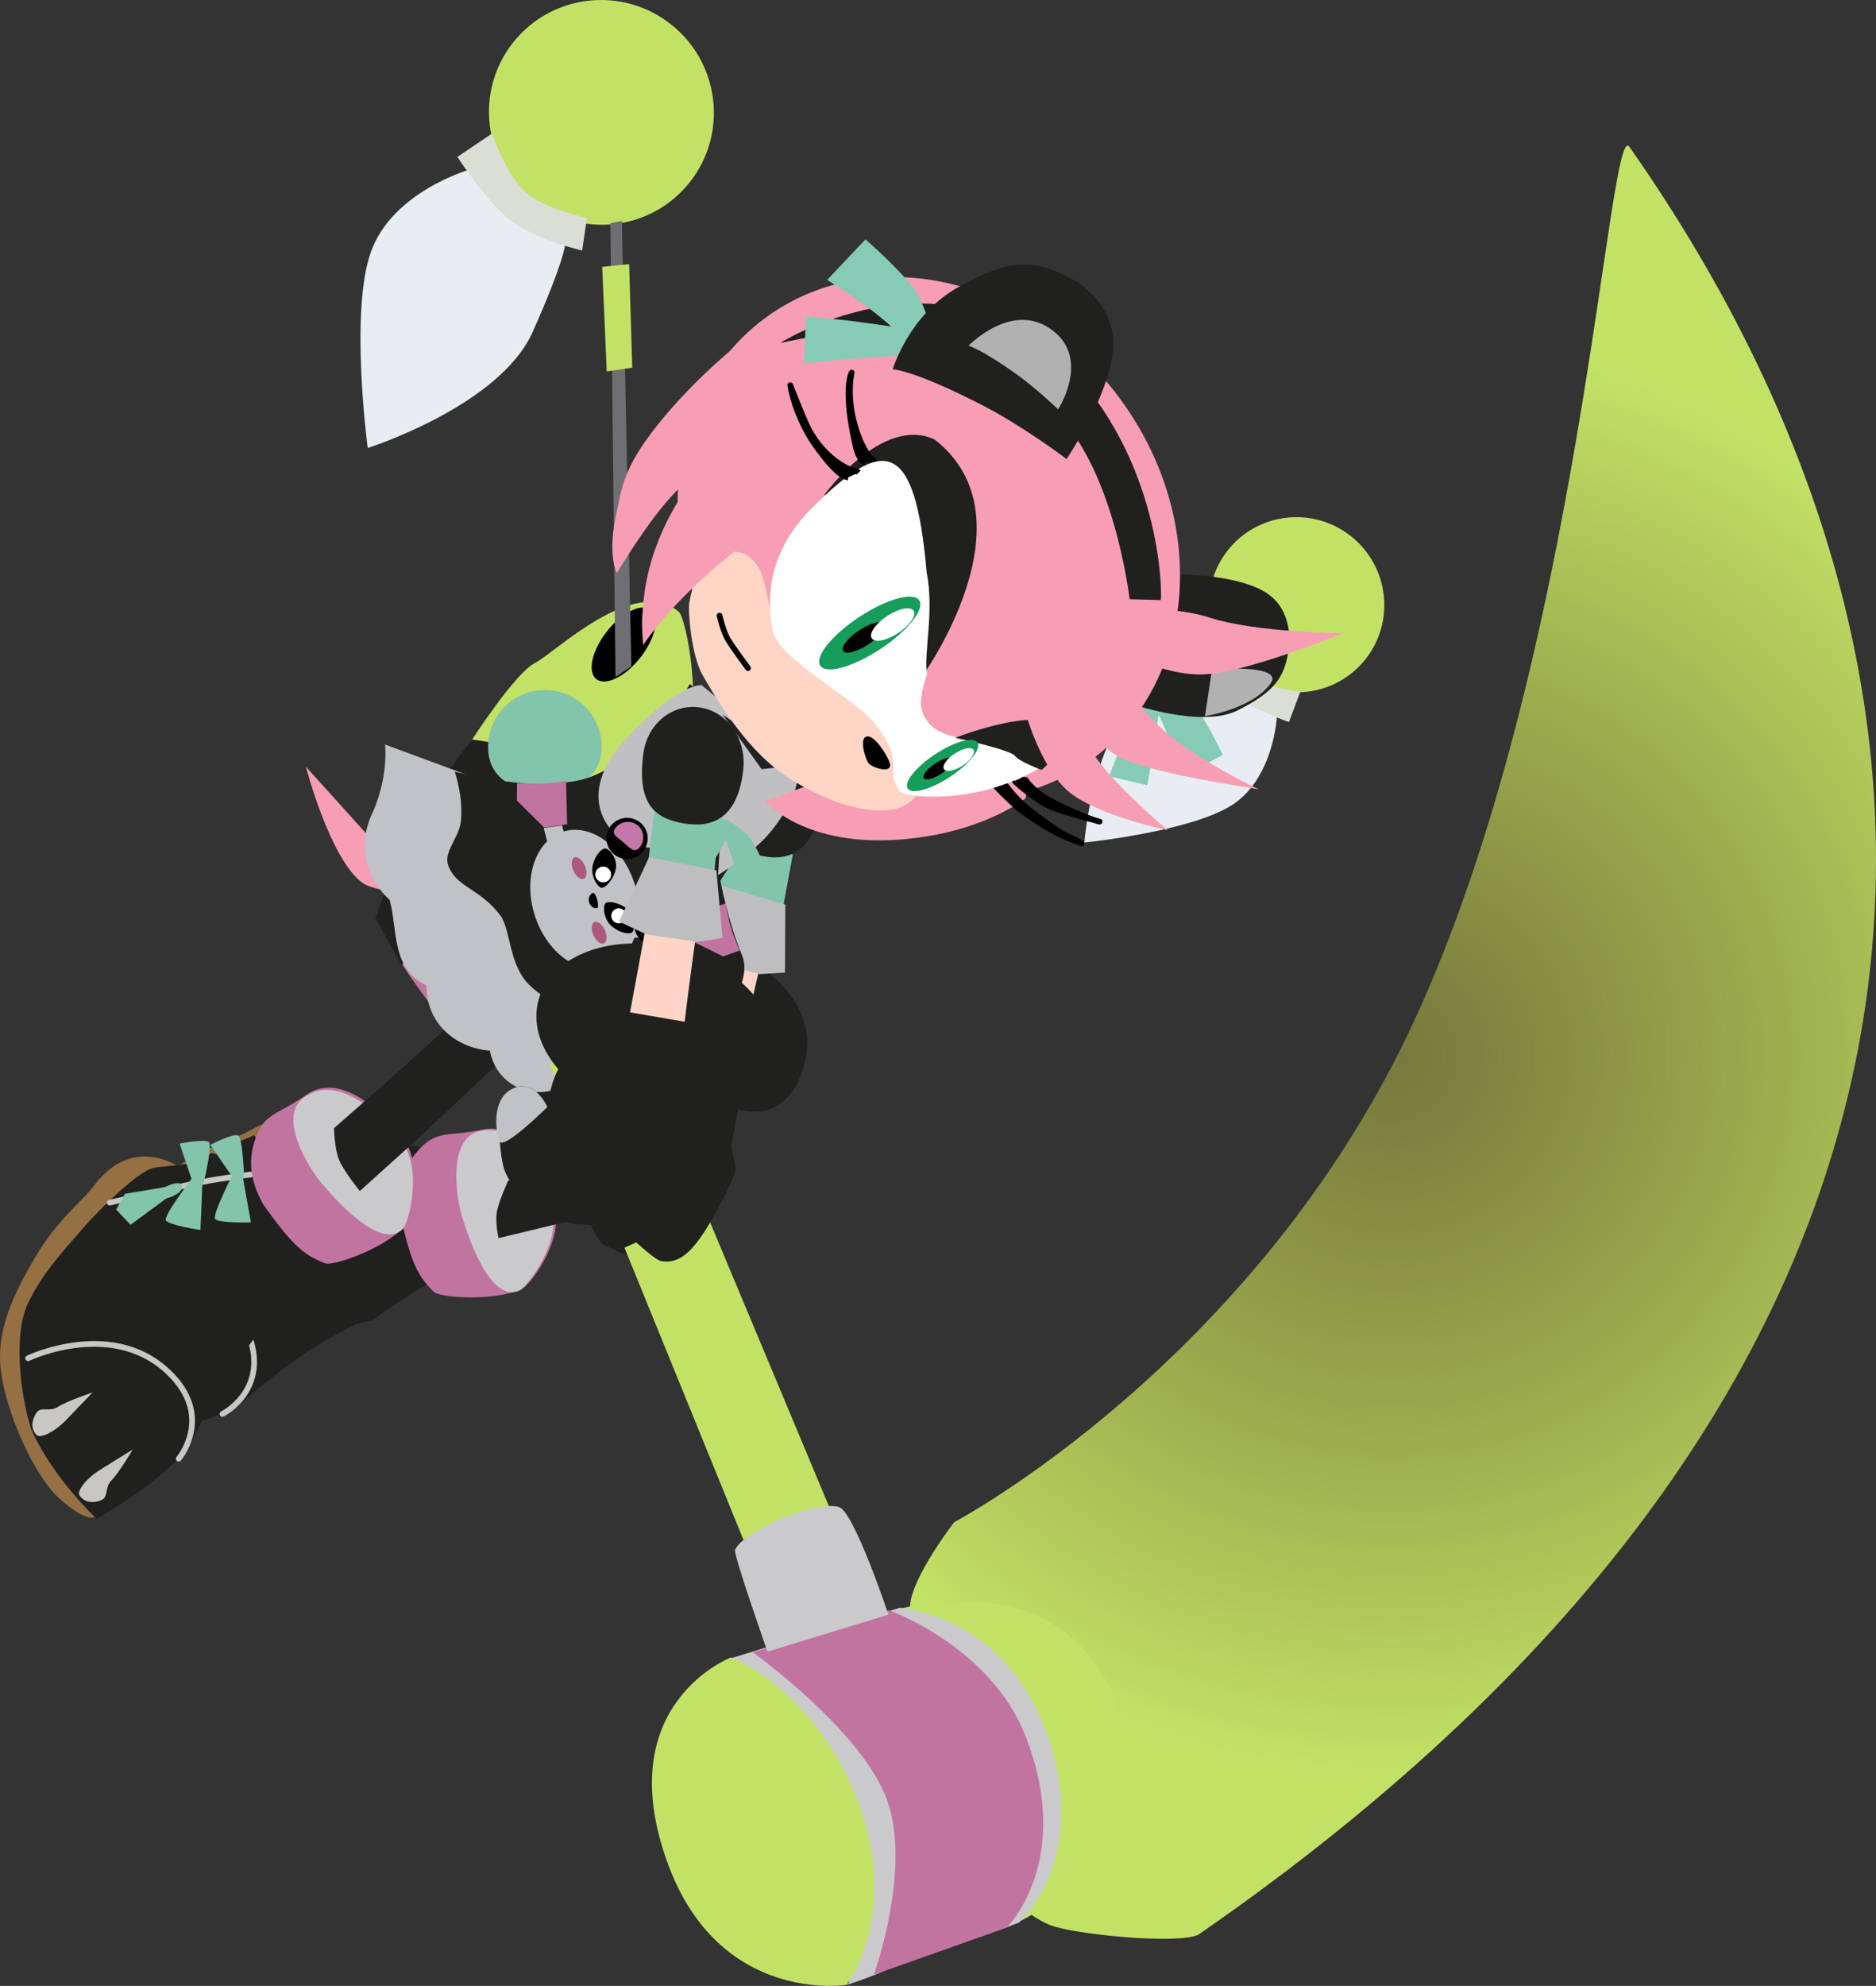 <svg version="1.1" xmlns="http://www.w3.org/2000/svg" xmlns:xlink="http://www.w3.org/1999/xlink" width="41.304" height="43.714" viewBox="0,0,41.304,43.714"><rect x="0" y="0" width="41.304" height="43.714" fill="#333333" stroke="none"/><defs><radialGradient cx="256.176" cy="183.59" r="15.771" gradientUnits="userSpaceOnUse" id="color-1"><stop offset="0" stop-color="#b7be45" stop-opacity="0.502"/><stop offset="1" stop-color="#c2e266"/></radialGradient></defs><g transform="translate(-225.541,-160.363)"><g data-paper-data="{&quot;isPaintingLayer&quot;:true}" fill-rule="nonzero" stroke-miterlimit="10" stroke-dasharray="" stroke-dashoffset="0" style="mix-blend-mode: normal"><path d="M251.928,202.948c-0.432,0.225 -2.805,-0.006 -3.294,-0.22c-2.051,-0.901 -2.466,-4.839 -3.042,-6.865c-0.157,-0.552 0.957,-1.993 0.957,-1.993c0,0 6.63,-3.508 10.113,-11.004c3.703,-7.97 4.285,-19.939 4.754,-19.27c8.75,12.477 7.834,27.376 -9.488,39.352z" data-paper-data="{&quot;index&quot;:null}" fill="url(#color-1)" stroke="none" stroke-width="NaN" stroke-linecap="butt" stroke-linejoin="miter"/><g data-paper-data="{&quot;index&quot;:null}" stroke-linejoin="miter"><path d="M228.364,191.883c0,0 -0.231,0.354 -0.697,-0.647c-0.317,-0.726 -0.315,-2.247 -0.061,-3.094c0.255,-0.847 0.912,-1.418 1.681,-1.984c0.769,-0.565 1.417,-0.711 1.787,-0.926c1.316,-0.766 1.968,0.459 1.968,0.459c0,0 -4.048,1.069 -4.34,1.862c-0.36,0.978 -0.706,3.131 -0.706,3.131z" fill="#947043" stroke="none" stroke-width="0" stroke-linecap="butt"/><path d="M234.056,189.191l-0.283,0.226l-0.411,0.097c0,0 -0.801,0.424 -1.088,0.624c-0.352,0.247 -0.733,0.51 -1.494,1.168c-0.931,0.531 -2.524,0.683 -2.524,0.683c0,0 -0.544,-1.233 -0.548,-2.393c0.093,-0.882 0.486,-2.084 1.016,-2.555c0.63,-0.559 1.387,-0.849 1.859,-1.093c0.054,-0.028 1.504,-0.671 1.884,-0.563c0.38,0.108 0.962,0.292 0.962,0.292c0,0 -0.05,-0.141 0.283,-0.097c0.076,0.01 0.302,0.2 0.302,0.2l0.034,-0.19l0.722,0.003l0.179,3.029z" fill="#20201f" stroke="none" stroke-width="0" stroke-linecap="butt"/><path d="M231.258,185.707c0,0 1.475,0.259 2.048,0.381c0.453,0.096 1.049,0.271 1.049,0.271" fill="none" stroke="#c8c7c6" stroke-width="0.125" stroke-linecap="round"/><path d="M236.163,185.228c0.914,-0.196 1.417,1.033 1.594,1.759c0.177,0.726 -0.567,1.688 -0.736,1.758c-0.648,0.266 -1.728,0.183 -1.913,0.068c-0.376,-0.355 -0.522,-0.663 -0.758,-1.736c-0.063,-0.604 0.066,-1.053 0.453,-1.448c0.388,-0.395 0.633,-0.245 1.36,-0.401z" fill="#c274a1" stroke="none" stroke-width="0" stroke-linecap="butt"/><path d="M236.108,185.258c0.914,-0.196 1.417,1.033 1.594,1.759c0.177,0.726 -0.567,1.688 -0.736,1.758c-0.648,0.266 -1.127,-1.218 -1.262,-1.669c-0.11,-0.37 -0.323,-1.692 0.405,-1.848z" fill="#cacacd" stroke="none" stroke-width="0" stroke-linecap="butt"/><path d="M228.442,189.392c0.228,-0.039 0.827,0.007 0.827,0.007c0,0 -0.411,0.174 -0.768,0.326c-0.357,0.152 -0.68,0.152 -0.729,0.061c-0.031,-0.057 -0.09,-0.273 0.176,-0.456c0.159,-0.109 0.265,0.1 0.493,0.061z" fill="#c8c7c6" stroke="none" stroke-width="0" stroke-linecap="butt"/><path d="M228.258,188.149c0,0 2.151,-0.092 2.771,1.623c0.435,1.205 -0.59,1.715 -0.59,1.715" fill="none" stroke="#c8c7c6" stroke-width="0.125" stroke-linecap="round"/><path d="M229.666,191.288c0,0 -0.507,0.322 -0.727,0.395c-0.22,0.073 -0.215,0.308 -0.407,0.286c-0.321,-0.037 -0.37,-0.255 -0.37,-0.32c0.001,-0.104 0.286,-0.255 0.672,-0.288c0.387,-0.034 0.831,-0.072 0.831,-0.072z" data-paper-data="{&quot;index&quot;:null}" fill="#c8c7c6" stroke="none" stroke-width="0" stroke-linecap="butt"/></g><path d="M240.185,182.961c0,0 0.192,2.527 -0.03,3.165c-0.251,0.723 -1.396,0.95 -1.396,0.95l-2.24,0.541c0,0 -0.091,-0.37 -0.029,-0.625c0.062,-0.255 0.24,-0.641 0.24,-0.641l2.15,-0.65l-0.14,-2.646z" data-paper-data="{&quot;index&quot;:null}" fill="#20201f" stroke="none" stroke-width="0" stroke-linecap="butt" stroke-linejoin="miter"/><g data-paper-data="{&quot;index&quot;:null}" stroke-linejoin="miter"><path d="M226.915,192.694l0.81,0.959c0,0 -0.073,0.416 -0.896,-0.321c-0.577,-0.543 -1.173,-1.942 -1.272,-2.821c-0.099,-0.879 0.281,-1.663 0.766,-2.485c0.485,-0.822 1.023,-1.211 1.279,-1.554c0.909,-1.221 1.99,-0.352 1.99,-0.352c0,0 -3.302,2.574 -3.258,3.418c0.053,1.041 0.582,3.157 0.582,3.157z" fill="#947043" stroke="none" stroke-width="0" stroke-linecap="butt"/><path d="M231.9,188.94l-0.171,0.319l-0.339,0.251c0,0 -0.57,0.705 -0.755,1.002c-0.227,0.365 -0.473,0.757 -0.915,1.661c-0.647,0.854 -2.053,1.621 -2.053,1.621c0,0 -0.985,-0.92 -1.444,-1.985c-0.261,-0.847 -0.373,-2.108 -0.07,-2.749c0.359,-0.761 0.942,-1.326 1.28,-1.736c0.039,-0.047 1.119,-1.208 1.511,-1.258c0.392,-0.05 0.999,-0.11 0.999,-0.11c0,0 -0.102,-0.11 0.222,-0.201c0.074,-0.021 0.356,0.065 0.356,0.065l-0.044,-0.188l0.665,-0.281l1.355,2.715z" fill="#20201f" stroke="none" stroke-width="0" stroke-linecap="butt"/><path d="M227.957,186.836c0,0 1.458,-0.342 2.033,-0.455c0.454,-0.09 1.071,-0.163 1.071,-0.163" fill="none" stroke="#c8c7c6" stroke-width="0.125" stroke-linecap="round"/><path d="M232.279,184.467c0.764,-0.54 1.709,0.393 2.157,0.991c0.448,0.598 0.143,1.775 0.014,1.906c-0.491,0.5 -1.517,0.847 -1.732,0.814c-0.485,-0.179 -0.74,-0.405 -1.379,-1.298c-0.295,-0.53 -0.353,-0.994 -0.152,-1.51c0.201,-0.516 0.485,-0.474 1.093,-0.903z" fill="#c274a1" stroke="none" stroke-width="0" stroke-linecap="butt"/><path d="M232.24,184.516c0.764,-0.54 1.709,0.393 2.157,0.991c0.448,0.598 0.143,1.775 0.014,1.906c-0.491,0.5 -1.515,-0.676 -1.817,-1.039c-0.247,-0.297 -0.962,-1.429 -0.355,-1.858z" fill="#cacacd" stroke="none" stroke-width="0" stroke-linecap="butt"/><path d="M226.816,191.331c0.195,-0.125 0.764,-0.318 0.764,-0.318c0,0 -0.309,0.322 -0.578,0.602c-0.269,0.28 -0.565,0.407 -0.646,0.343c-0.051,-0.04 -0.19,-0.215 -0.017,-0.489c0.103,-0.163 0.283,-0.012 0.478,-0.138z" fill="#c8c7c6" stroke="none" stroke-width="0" stroke-linecap="butt"/><path d="M228.465,192.269c0,0 -0.307,0.516 -0.47,0.681c-0.163,0.164 -0.053,0.372 -0.234,0.439c-0.303,0.112 -0.446,-0.06 -0.474,-0.119c-0.046,-0.093 0.14,-0.356 0.47,-0.561c0.33,-0.205 0.709,-0.44 0.709,-0.44z" data-paper-data="{&quot;index&quot;:null}" fill="#c8c7c6" stroke="none" stroke-width="0" stroke-linecap="butt"/><path d="M226.159,190.261c0,0 1.941,-0.93 3.186,0.403c0.874,0.936 0.131,1.809 0.131,1.809" fill="none" stroke="#c8c7c6" stroke-width="0.125" stroke-linecap="round"/><g fill="#83c4ac" stroke="none" stroke-width="0" stroke-linecap="butt"><path d="M230.279,187.197c-0.077,-0.081 0.401,-1.014 0.401,-1.014l0.204,0.069l0.181,1.018c0,0 -0.696,0.023 -0.786,-0.073z"/><path d="M230.778,185.353c0.107,0.033 0.14,0.937 0.14,0.937l-0.285,-0.054l-0.462,-0.672c0,0 0.48,-0.249 0.606,-0.21z" data-paper-data="{&quot;index&quot;:null}"/><path d="M229.193,187.226c-0.061,-0.094 0.575,-0.927 0.575,-0.927l0.229,0.124l-0.043,1.015c0,0 -0.689,-0.101 -0.761,-0.212z"/><path d="M230.137,185.501c0.094,0.061 -0.121,0.939 -0.121,0.939l-0.259,-0.13l-0.261,-0.773c0,0 0.53,-0.109 0.641,-0.037z" data-paper-data="{&quot;index&quot;:null}"/><path d="M228.099,186.988l0.192,-0.347l0.871,-0.143c0,0 0.36,-0.191 0.387,-0.022c0.027,0.169 -0.348,0.268 -0.348,0.268l-0.786,0.58z"/></g></g><path d="M237.824,182.535l-3.019,2.834l-1.342,1.212c0,0 -0.355,-0.437 -0.458,-0.691c-0.104,-0.254 -0.109,-0.694 -0.109,-0.694l1.017,-0.892l2.81,-2.523z" data-paper-data="{&quot;index&quot;:null}" fill="#20201f" stroke="none" stroke-width="0" stroke-linecap="butt" stroke-linejoin="miter"/><g data-paper-data="{&quot;index&quot;:null}" stroke-width="0" stroke-linecap="butt" stroke-linejoin="miter"><g data-paper-data="{&quot;index&quot;:null}"><path d="M255.606,174.873c-0.659,0.834 -1.873,0.974 -2.71,0.313c-0.838,-0.662 -0.982,-1.875 -0.323,-2.709c0.659,-0.834 1.873,-0.975 2.71,-0.313c0.838,0.662 0.982,1.875 0.323,2.709z" fill="#c2e266" stroke="none"/><path d="M253.014,175.151c-0.517,-0.409 -0.607,-1.158 -0.199,-1.674c0.407,-0.516 1.157,-0.602 1.674,-0.193c0.517,0.409 0.607,1.158 0.199,1.674c-0.407,0.516 -1.157,0.602 -1.674,0.193z" fill="#c2e266" stroke="#000000"/><path d="M252.681,178.074c-0.911,0.597 -3.265,0.835 -3.265,0.835c0,0 0.175,-2.369 1.284,-3.216c1.068,-0.816 1.314,-0.88 1.314,-0.88l1.641,1.316c0,0 -0.064,1.348 -0.974,1.946z" fill="#e8edf4" stroke="#000000"/><path d="M252.667,175.634c-0.457,-0.364 -0.804,-1.089 -0.804,-1.089l0.525,-0.209c0,0 0.295,0.657 0.667,0.918c0.372,0.261 1.116,0.334 1.116,0.334l-0.252,0.67c0,0 -0.853,-0.304 -1.252,-0.622z" fill="#dbded5" stroke="#000000"/></g><g data-paper-data="{&quot;index&quot;:null}" stroke="none"><path d="M245.405,175.642c-0.259,0.328 -0.597,0.492 -0.755,0.367c-0.158,-0.125 -0.076,-0.491 0.183,-0.819c0.259,-0.328 0.597,-0.492 0.755,-0.367c0.158,0.125 0.076,0.491 -0.183,0.819z" fill="#000000"/><path d="M241.215,178.091c0.164,0.13 -0.557,2.297 -0.557,2.297c0,0 -1.03,-0.39 -1.195,-0.52c-0.164,-0.13 0.308,-1.296 0.422,-1.44c0.114,-0.144 1.166,-0.467 1.33,-0.337z" fill="#807d5a"/><path d="M244.607,175.683l0.114,-0.308l7.475,-1.61l0.009,0.2z" fill="#6e6e73"/><path d="M251.447,173.815l0.062,0.46l-1.765,0.34l-0.038,-0.441z" fill="#c2e266"/></g></g><g data-paper-data="{&quot;index&quot;:null}" stroke-width="0" stroke-linecap="butt" stroke-linejoin="miter"><g data-paper-data="{&quot;index&quot;:null}"><path d="M237.251,164.775c-1.074,-0.849 -1.26,-2.405 -0.414,-3.475c0.846,-1.07 2.402,-1.25 3.477,-0.401c1.074,0.849 1.26,2.405 0.414,3.475c-0.846,1.07 -2.402,1.25 -3.477,0.401z" fill="#c2e266" stroke="none"/><path d="M237.26,164.617c-0.664,-0.524 -0.778,-1.486 -0.256,-2.147c0.522,-0.661 1.484,-0.772 2.148,-0.248c0.664,0.524 0.778,1.486 0.256,2.147c-0.522,0.661 -1.484,0.772 -2.148,0.248z" fill="#c2e266" stroke="#000000"/><path d="M233.71,165.901c0.475,-1.314 2.139,-1.794 2.139,-1.794l2.129,1.658c0,0 -0.007,0.326 -0.708,1.902c-0.728,1.636 -3.633,2.557 -3.633,2.557c0,0 -0.403,-3.009 0.073,-4.323z" fill="#e8edf4" stroke="#000000"/><path d="M236.76,165.195c-0.516,-0.404 -1.149,-1.378 -1.149,-1.378l0.761,-0.513c0,0 0.311,0.907 0.748,1.294c0.437,0.387 1.344,0.56 1.344,0.56l-0.105,0.718c0,0 -1.008,-0.218 -1.598,-0.68z" fill="#dbded5" stroke="#000000"/></g><g data-paper-data="{&quot;index&quot;:null}" stroke="none"><path d="M237.315,174.959c0.424,-0.205 2.185,-1.958 3.173,-1.127c0.153,0.129 0.562,2.106 0.098,3.073c-0.632,1.315 -2.228,1.697 -2.228,1.697l-2.432,-1.946c0,0 0.965,-1.491 1.39,-1.696z" fill="#c2e266"/><path d="M238.905,174.26c0.332,-0.42 0.765,-0.631 0.968,-0.471c0.203,0.16 0.097,0.63 -0.235,1.051c-0.332,0.42 -0.765,0.631 -0.968,0.471c-0.203,-0.16 -0.097,-0.63 0.235,-1.051z" fill="#000000"/><path d="M234.691,178.463c0.41,-0.756 1.241,-1.822 1.241,-1.822c0,0 0.658,0.08 1.011,0.222c0.353,0.142 0.858,0.475 0.858,0.475l0.48,1.379c0,0 -1.69,2.472 -1.917,2.781c-0.457,0.621 -1.934,0.186 -1.934,0.186l-0.627,-1.111c0,0 0.479,-1.354 0.889,-2.111z" fill="#20201f"/><path d="M234.392,181.593c0,0 2.49,-1.544 2.701,-1.377c0.211,0.167 0.121,1.575 -0.026,1.76c-0.146,0.185 -1.461,1.12 -1.672,0.954c-0.211,-0.167 -1.004,-1.337 -1.004,-1.337z" fill="#c274a1"/><path d="M238.98,165.274l0.253,-0.048l0.209,9.807l-0.35,0.234z" fill="#6e6e73"/><path d="M239.461,168.456l-0.562,0.083l-0.099,-2.303l0.593,-0.059z" fill="#c2e266"/></g></g><g data-paper-data="{&quot;index&quot;:null}" stroke="none" stroke-width="0" stroke-linecap="butt" stroke-linejoin="miter"><g><g><path d="M241.343,186.825c-0.04,0.129 -0.896,0.74 -1.319,0.956c-0.231,0.118 -0.659,0.34 -0.99,0.058c-0.084,-0.072 -0.275,-0.578 -0.275,-0.578l-0.419,-0.022c0,0 -0.19,-0.162 -0.238,-0.306c-0.049,-0.143 -0.029,-0.424 -0.029,-0.424c0,0 -0.135,-0.106 -0.246,-0.16c-0.36,-0.178 -0.223,-0.529 -0.223,-0.529c0,0 -0.276,-0.099 -0.398,-0.273c-0.193,-0.276 -0.261,-0.702 -0.221,-0.933c0.068,-0.392 0.51,-1.409 0.88,-1.429c0.576,-0.031 0.531,0.678 0.531,0.678c0,0 0.335,-0.501 0.664,-0.657c0.507,-0.241 0.861,-0.155 0.861,-0.155l1.898,1.557c0,0 -0.223,1.407 -0.477,2.219z" fill="#20201f"/><path d="M241.291,184.584c-1.193,-0.626 -1.867,-1.945 -1.704,-2.874c0.162,-0.929 1.361,-0.804 2.306,-0.308c0.946,0.496 1.576,1.327 1.389,2.247c-0.187,0.92 -0.798,1.561 -1.991,0.935z" fill="#20201f"/><path d="M242.512,180.699c-0.324,1.207 -0.583,2.471 -0.583,2.471l-1.065,-0.827c0,0 0.526,-1.56 0.657,-2.047c0.215,-0.799 0.445,-1.822 0.684,-2.997c0.06,-0.295 0.248,-0.434 0.551,-0.385c0.203,0.033 0.38,0.146 0.353,0.52c-0.081,1.131 -0.371,2.421 -0.598,3.266z" fill="#fed5c7"/></g><path d="M238.487,184.001c0,0 -1.389,0.084 -1.289,-0.139c0.169,-0.379 0.547,-0.758 0.926,-0.683c0.591,0.116 0.363,0.822 0.363,0.822z" fill="#c0c2c6"/><path d="M239.33,185.138c0,0 -1.389,0.084 -1.289,-0.139c0.169,-0.379 0.547,-0.758 0.926,-0.683c0.591,0.116 0.363,0.822 0.363,0.822z" fill="#c0c2c6"/><path d="M240.122,186.134c0,0 -1.389,0.084 -1.289,-0.139c0.169,-0.379 0.547,-0.758 0.926,-0.683c0.591,0.116 0.363,0.822 0.363,0.822z" fill="#c0c2c6"/><path d="M241.397,185c0,0 -1.262,0.587 -1.251,0.343c0.019,-0.415 0.231,-0.906 0.612,-0.975c0.592,-0.108 0.639,0.632 0.639,0.632z" fill="#c0c2c6"/><path d="M240.835,186.748c0,0 -1.389,0.084 -1.289,-0.139c0.169,-0.379 0.547,-0.758 0.926,-0.683c0.591,0.116 0.363,0.822 0.363,0.822z" fill="#c0c2c6"/></g><g><path d="M241.372,179.879l0.241,-1.115l1.384,0.405l-0.208,1.127z" fill="#83c4ac"/><path d="M243.63,178.133c-0.227,1.077 -0.823,1.207 -1.417,1.046c-0.594,-0.161 -1.005,-0.489 -0.733,-1.63c0.153,-0.642 0.758,-1.032 1.352,-0.87c0.594,0.161 0.935,0.808 0.799,1.454z" fill="#20201f"/><path d="M242.27,181.806l-1.109,-0.273l-0.571,-0.337l0.794,-1.349l1.448,0.429l-0.008,1.495z" fill="#bebec0"/></g></g><g data-paper-data="{&quot;index&quot;:null}" stroke="none" stroke-width="0" stroke-linecap="butt" stroke-linejoin="miter"><path d="M238.097,179.952c0,0 -3.94,0.335 -4.593,-0.168c-0.709,-0.546 -1.228,-2.544 -1.228,-2.544l1.746,1.934l3.072,-0.099l1.003,0.877z" fill="#f79db4"/><path d="M238.787,176.847c-0.026,0.69 -0.636,0.965 -1.326,0.94c-0.69,-0.026 -1.198,-0.342 -1.172,-1.032c0.026,-0.69 0.605,-1.228 1.295,-1.203c0.69,0.026 1.228,0.605 1.203,1.295z" fill="#83c4ac"/><path d="M239.487,184.955c-0.511,0.246 -1.269,0.176 -1.822,-0.583c-0.496,0.128 -1.191,-0.133 -1.339,-0.881c-0.785,-0.066 -1.405,-0.625 -1.392,-1.437c-0.781,-0.335 -0.639,-1.262 -0.814,-1.881c-0.447,-0.406 -0.778,-1.131 -0.351,-1.975c0.334,-0.808 0.249,-1.446 0.249,-1.446l1.814,0.67c0,0 0.096,0.314 0.227,1.104c0.108,0.651 0.031,1.641 1.765,2.92c1.945,1.434 2.563,1.407 3.36,1.118c0.565,-0.205 -0.847,2.879 -1.695,2.392z" fill="#c0c2c6"/><path d="M242.828,177.151c0,0 -0.319,0.735 -0.629,1.292c-0.31,0.557 -0.798,1.305 -0.798,1.305c0,0 0.173,0.919 0.479,1.649c0.306,0.73 -0.869,1.99 -1.271,1.997c-0.535,0.009 -0.773,-0.649 -1.128,-0.71c-0.758,-0.13 -1.424,0.169 -2.271,-0.626c-0.474,-0.445 -0.417,-1.23 -0.657,-1.549c-0.449,-0.596 -0.972,-0.609 -1.146,-1.104c-0.103,-0.292 0.245,-0.611 0.281,-0.958c0.058,-0.554 -0.136,-1.098 -0.136,-1.098c0,0 1.321,0.327 2.101,0.27c0.78,-0.057 0.921,-0.134 1.654,-0.541c0.732,-0.407 1.422,-1.658 1.422,-1.658l1.833,1.473l0.265,0.257z" fill="#20201f"/><path d="M236.922,177.986l0.003,-0.384c0,0 0.409,0.028 0.655,0.003c0.273,-0.028 0.424,-0.053 0.424,-0.053l0.023,0.957l-0.502,0.072z" data-paper-data="{&quot;index&quot;:null}" fill="#c274a1"/><path d="M237.756,179.53l-0.244,-0.939l0.404,-0.059l0.271,1.061z" data-paper-data="{&quot;index&quot;:null}" fill="#c0c2c6"/><path d="M240.704,181.044l-0.099,-0.497l0.91,-0.296c0,0 0.026,0.151 0.09,0.418c0.058,0.241 0.22,0.617 0.22,0.617l-0.361,0.13z" fill="#c274a1"/><path d="M239.098,180.625l1.542,-0.05l0.078,0.4l-1.417,0.036z" fill="#c0c2c6"/><path d="M239.368,176.576c1.129,-1.195 1.623,-1.13 1.623,-1.13l2.021,1.683c0,0 0.396,0.394 -0.474,1.507c-0.384,0.491 -1.188,0.99 -1.188,0.99l0.051,-0.832c0,0 -0.698,0.212 -1.033,0.241c-0.329,0.028 -0.823,-0.035 -0.992,-0.095c-0.174,-0.061 -1.386,-0.906 -0.008,-2.364z" fill="#c0c0c3"/><path d="M241.454,176.096l1.648,1.11l-0.793,0.088z" fill="#222225"/><g><g><path d="M238.882,181.652c-0.607,0.191 -1.309,-0.321 -1.569,-1.145c-0.26,-0.824 0.022,-1.646 0.629,-1.838c0.607,-0.191 1.309,0.321 1.569,1.145c0.26,0.824 -0.022,1.646 -0.629,1.838z" fill="#c0c2c6"/><path d="M239.801,178.807c0.006,0.251 -0.192,0.459 -0.442,0.465c-0.251,0.006 -0.459,-0.192 -0.465,-0.442c-0.006,-0.251 0.192,-0.459 0.443,-0.465c0.251,-0.006 0.459,0.192 0.465,0.443z" fill="#000000"/><path d="M239.624,179.015c-0.122,0.144 -0.226,0.001 -0.37,-0.121c-0.144,-0.122 -0.272,-0.177 -0.15,-0.32c0.122,-0.144 0.337,-0.161 0.48,-0.039c0.144,0.122 0.161,0.337 0.039,0.48z" fill="#c478a9"/><path d="M240.153,181.14c-0.227,0.106 -0.497,0.007 -0.603,-0.22c-0.106,-0.227 -0.007,-0.497 0.22,-0.603c0.227,-0.106 0.497,-0.007 0.603,0.22c0.106,0.227 0.007,0.497 -0.22,0.603z" fill="#000000"/><path d="M239.893,181.061c-0.18,-0.055 -0.091,-0.207 -0.036,-0.387c0.054,-0.18 0.054,-0.32 0.234,-0.265c0.18,0.055 0.282,0.245 0.228,0.425c-0.055,0.18 -0.245,0.282 -0.425,0.228z" fill="#c478a9"/><path d="M239.473,180.873c-0.053,0.067 -0.259,0.04 -0.45,-0.11c-0.19,-0.15 -0.211,-0.442 -0.158,-0.51c0.053,-0.067 0.299,-0.032 0.49,0.119c0.19,0.15 0.171,0.434 0.117,0.501z" fill="#000000"/><path d="M238.884,179.042c0.083,0.021 0.27,0.235 0.21,0.47c-0.061,0.235 -0.235,0.412 -0.318,0.391c-0.083,-0.021 -0.243,-0.266 -0.183,-0.501c0.061,-0.235 0.208,-0.381 0.291,-0.36z" data-paper-data="{&quot;index&quot;:null}" fill="#000000"/><path d="M239.294,180.626c-0.056,0.071 -0.16,0.084 -0.232,0.027c-0.071,-0.056 -0.084,-0.16 -0.027,-0.232c0.056,-0.071 0.16,-0.084 0.232,-0.027c0.071,0.056 0.084,0.16 0.027,0.232z" fill="#ffffff"/><path d="M238.715,179.749c-0.075,-0.06 -0.088,-0.169 -0.029,-0.244c0.06,-0.075 0.169,-0.088 0.244,-0.029c0.075,0.06 0.088,0.169 0.029,0.244c-0.06,0.075 -0.169,0.088 -0.244,0.029z" fill="#ffffff"/></g><path d="M238.598,180.017c0.064,-0.017 0.152,0.32 0.089,0.336c-0.064,0.017 -0.153,-0.04 -0.177,-0.133c-0.025,-0.093 0.025,-0.187 0.088,-0.203z" fill="#000000"/><path d="M238.858,180.839c0.057,0.13 0.047,0.259 -0.022,0.29c-0.069,0.031 -0.172,-0.05 -0.229,-0.179c-0.057,-0.13 -0.047,-0.259 0.022,-0.29c0.069,-0.031 0.172,0.05 0.229,0.179z" fill="#ad597c"/><path d="M238.417,179.417c0.057,0.13 0.047,0.259 -0.022,0.29c-0.069,0.031 -0.172,-0.05 -0.229,-0.179c-0.057,-0.13 -0.047,-0.259 0.022,-0.29c0.069,-0.031 0.172,0.05 0.229,0.179z" fill="#ad597c"/></g><g fill="#83c4ac"><path d="M241.774,179.617c0,0 -0.138,-0.44 -0.201,-0.614c-0.07,-0.196 -0.201,-0.504 -0.201,-0.504l0.178,-0.096c0,0 0.342,0.212 0.461,0.349c0.13,0.149 0.29,0.509 0.29,0.509l-0.527,0.356z"/><path d="M240.671,178.666c-0.182,0.032 -0.633,0.13 -0.633,0.13l0.049,-0.634c0,0 0.392,-0.04 0.586,-0c0.177,0.036 0.926,0.267 0.926,0.267l-0.217,0.095c0,0 -0.505,0.107 -0.71,0.143z" data-paper-data="{&quot;index&quot;:null}"/><path d="M240.392,179.939c0,0 0.375,-0.48 0.554,-0.734c0.179,-0.254 0.434,-0.667 0.434,-0.667l0.204,0.195c0,0 -0.143,0.293 -0.307,0.541c-0.163,0.249 -0.453,0.614 -0.453,0.614z"/><path d="M240.126,179.542c0,0 0.288,-0.366 0.492,-0.582c0.204,-0.217 0.593,-0.554 0.593,-0.554l0.222,0.107c0,0 -0.411,0.409 -0.617,0.641c-0.205,0.233 -0.613,0.721 -0.613,0.721z" data-paper-data="{&quot;index&quot;:null}"/></g></g><g data-paper-data="{&quot;index&quot;:null}"><g data-paper-data="{&quot;index&quot;:null}" fill="#86cbb6" stroke="none" stroke-width="0" stroke-linecap="butt" stroke-linejoin="miter"><path d="M251.215,176.461c-0.183,-0.447 -0.329,-0.668 -0.329,-0.668l-0.121,-0.68c0,0 0.749,0.391 1.03,0.72c0.282,0.329 0.668,1.149 0.668,1.149l-0.91,0.476c0,0 -0.156,-0.55 -0.338,-0.997z"/><path d="M249.96,177.451c0,0 0.216,-0.562 0.318,-0.826c0.141,-0.363 0.535,-1.511 0.535,-1.511l0.296,0.517c0,0 -0.108,0.84 -0.164,1.204c-0.045,0.292 -0.147,0.813 -0.147,0.813z"/></g><g stroke="none" stroke-width="0" stroke-linecap="butt" stroke-linejoin="miter"><path d="M253.935,174.431c-0.054,0.841 -0.328,1.153 -1.139,1.566c-0.811,0.413 -2.405,-0.161 -2.405,-0.161c0,0 0.601,-0.726 0.811,-1.273c0.209,-0.547 0.273,-1.557 0.273,-1.557c0,0 0.811,-0.001 1.441,0.189c0.484,0.143 0.975,0.384 1.02,1.235z" data-paper-data="{&quot;index&quot;:null}" fill="#20201f"/><path d="M253.516,175.407c-0.402,0.563 -1.444,0.72 -1.444,0.72l0.153,-1.033c0,0 1.601,-0.123 1.291,0.312z" data-paper-data="{&quot;index&quot;:null}" fill="#b2b1b2"/></g><path d="M250.149,169.071c2.014,2.662 1.785,6.229 -0.511,7.965c-2.296,1.737 -5.79,0.986 -7.804,-1.676c-2.014,-2.662 -1.785,-6.229 0.511,-7.965c2.296,-1.737 5.79,-0.986 7.804,1.676z" fill="#f79eb4" stroke="none" stroke-width="0" stroke-linecap="butt" stroke-linejoin="miter"/><path d="M248.125,177.93c0.017,-0.005 -0.811,0.659 -2.339,0.867c-2.461,0.343 -3.399,-0.802 -3.399,-0.802l0.897,-0.324c0,0 2.312,0.198 3.073,0.132c0.762,-0.066 1.812,-0.613 1.812,-0.613" fill="#f79eb4" stroke="#f89db5" stroke-width="0" stroke-linecap="butt" stroke-linejoin="round"/><g fill="#ffd5c5" stroke="none" stroke-width="1" stroke-linecap="round" stroke-linejoin="round"><path d="M245.703,177.898c-0.355,0.416 -0.999,0.329 -1.483,0.2c-0.079,-0.021 -0.698,-0.189 -1.423,-0.686c-0.91,-0.623 -1.585,-1.844 -1.787,-2.188c-0.241,-0.411 -0.327,-1.401 -0.293,-1.594c0.245,-1.388 1.076,-1.116 1.2,-1.083c0.059,0.016 0.303,0.171 0.408,0.49c0.103,0.311 0.241,1.271 0.427,1.496c0.2,0.242 1.723,1.278 2.27,2.002c0.112,0.152 0.211,0.388 0.208,0.58c-0.004,0.251 -0.062,0.665 0.302,0.722c0.059,0.009 0.21,0.014 0.171,0.059z"/><path d=""/></g><g fill="#000000" stroke="#000000" stroke-width="0.125" stroke-linecap="butt" stroke-linejoin="round"><path d="M247.637,177.606c0.054,0.037 0.209,0.292 0.557,0.581c0.228,0.175 0.457,0.349 0.7,0.501c0.146,0.091 0.318,0.144 0.459,0.241c0.005,0.003 -0.378,-0.145 -0.482,-0.199c-0.327,-0.169 -0.595,-0.342 -0.89,-0.563c-0.065,-0.048 -0.532,-0.49 -0.51,-0.502"/><path d="M248.087,177.465c-0.005,0.036 0.185,0.307 0.586,0.528c0.401,0.22 1.039,0.463 1.079,0.456c0.015,-0.003 -0.791,-0.197 -1.097,-0.336c-0.306,-0.139 -0.79,-0.548 -0.77,-0.56"/></g><g fill="#000000" stroke="none" stroke-width="1" stroke-linecap="round" stroke-linejoin="round"><path d="M244.657,177.155c-0.116,-0.212 -0.2,-0.646 0.032,-0.575c0.176,0.054 0.449,0.511 0.45,0.624c0.003,0.196 -0.422,0.043 -0.483,-0.049z"/><path d=""/></g><path d="M243.848,170.994c0.055,-0.016 -1.572,1.064 -2.261,1.612c-1.298,1.033 -1.887,1.959 -1.887,1.959c0,0 -0.029,-0.427 -0.024,-0.538c0.016,-0.344 0.05,-0.663 0.125,-1.002c0.178,-0.798 0.557,-1.534 1.049,-2.184c0.328,-0.433 2.057,-1.942 2.082,-1.932" fill="#f79eb4" stroke="#f89db5" stroke-width="0" stroke-linecap="butt" stroke-linejoin="round"/><path d="M242.902,168.814c-0.021,-0.003 -2.076,1.922 -2.609,2.508c-0.532,0.586 -1.172,1.656 -1.172,1.656c0,0 -0.197,-0.366 -0.033,-1.195c0.145,-0.732 0.202,-1.125 0.865,-1.983c0.861,-1.114 2.288,-2.322 2.683,-2.395" fill="#f79eb4" stroke="#f89db5" stroke-width="0" stroke-linecap="butt" stroke-linejoin="round"/><g stroke="none" stroke-width="1" stroke-linecap="round" stroke-linejoin="round"><path d="M250.412,173.553c-0.012,-0.109 -0.355,-2.867 -1.617,-4.08c-0.995,-0.956 -1.842,-1.216 -3.302,-1.668c-1.126,-0.348 -2.735,0.126 -2.765,0.102c-0.002,-0.002 3.492,-2.185 6.207,0.401c2.171,2.111 2.197,5.113 2.163,5.264" fill="#20201f"/><path d="" fill="#ee1a40"/></g><path d="M249.722,174.467c-0.028,-0.007 0.648,1.245 1.38,1.921c0.732,0.676 2.173,1.366 2.165,1.352c-0.008,-0.013 -2.406,-0.337 -3.116,-0.733c-0.71,-0.397 -1.209,-1.686 -1.221,-1.689" fill="#f79eb4" stroke="#f89db5" stroke-width="0" stroke-linecap="butt" stroke-linejoin="round"/><path d="M249.113,173.824c0.072,-0.043 2.011,-0.206 3.055,0.132c1.045,0.338 2.944,0.343 2.944,0.343c0,0 -2.126,0.878 -3.09,0.91c-0.964,0.033 -2.235,-0.692 -2.364,-0.724" fill="#f79eb4" stroke="#f89db5" stroke-width="0" stroke-linecap="butt" stroke-linejoin="round"/><path d="M243.694,171.251c0,0 1.276,-1.76 2.429,-1.21c2.228,1.745 -0.283,5.217 -0.283,5.217c0,0 -0.352,-2.111 -0.719,-2.596c-0.366,-0.485 -1.427,-1.411 -1.427,-1.411z" data-paper-data="{&quot;index&quot;:null}" fill="#20201f" stroke="none" stroke-width="0" stroke-linecap="butt" stroke-linejoin="miter"/><path d="M245.95,175.208c-0.234,0.696 -0.107,0.848 -0.002,1.015c0.179,0.287 0.649,0.409 1.112,0.414c0.662,0.008 1.228,0.117 1.502,0.473c0.042,0.054 -0.194,0.234 -0.747,0.457c-1.173,0.475 -2.359,0.335 -2.451,0.222c-0.37,-0.454 0.159,-0.638 -0.606,-1.548c-0.436,-0.518 -1.951,-1.302 -2.191,-1.939c-0.296,-1.37 0.363,-2.276 0.875,-2.781c1.537,-1.519 2.243,-1.544 2.5,1.432c0.175,0.875 -0.068,1.783 0.008,2.255z" fill="#ffffff" stroke="none" stroke-width="0" stroke-linecap="butt" stroke-linejoin="miter"/><path d="M248.472,177.309c0,0 -0.484,-0.174 -0.586,-0.309c-0.102,-0.135 -1.313,-0.396 -1.313,-0.396c0,0 2.167,-0.857 2.369,-0.052c-0.019,0.412 -0.469,0.758 -0.469,0.758z" data-paper-data="{&quot;index&quot;:null}" fill="#20201f" stroke="none" stroke-width="0" stroke-linecap="butt" stroke-linejoin="miter"/><path d="M248.82,175.321c-0,-0.023 0.437,1.113 0.862,1.732c0.425,0.619 1.57,1.585 1.57,1.585c0,0 -1.598,-0.329 -2.212,-0.875c-0.614,-0.546 -0.958,-1.806 -0.959,-1.874" fill="#f79eb4" stroke="#f89db5" stroke-width="0" stroke-linecap="butt" stroke-linejoin="round"/><g fill="#000000" stroke="#000000" stroke-width="0.125" stroke-linecap="butt" stroke-linejoin="round"><path d="M244.582,170.536c-0.043,0.002 -0.146,-0.112 -0.194,-0.315c-0.307,-1.302 -0.096,-1.657 -0.096,-1.657c0,0 -0.16,0.644 0.179,1.476c0.066,0.162 0.185,0.355 0.217,0.392c0.03,0.036 0.083,0.047 0.098,0.097"/><path d="M244.213,170.873c0,0 -0.056,-0.003 -0.17,-0.082c-0.21,-0.146 -0.582,-0.643 -0.721,-0.898c-0.332,-0.608 -0.381,-1.052 -0.381,-1.052c0,0 0.29,0.752 0.406,0.972c0.356,0.662 0.879,0.88 0.958,0.903c0.034,0.01 0.118,0.023 0.142,0.048"/></g><g stroke="none" stroke-linecap="butt" stroke-linejoin="miter"><path d="M244.458,173.945c0.602,-0.397 1.193,-0.561 1.322,-0.366c0.128,0.195 -0.255,0.674 -0.857,1.071c-0.602,0.397 -1.193,0.561 -1.322,0.366c-0.128,-0.195 0.255,-0.674 0.857,-1.071z" fill="#169c5b" stroke-width="NaN"/><path d="M245.015,174.092c0.056,0.086 -0.102,0.289 -0.353,0.455c-0.251,0.166 -0.501,0.231 -0.557,0.145c-0.056,-0.086 0.102,-0.289 0.353,-0.455c0.251,-0.166 0.501,-0.231 0.557,-0.145z" fill="#000000" stroke-width="0"/><path d="M245.071,173.924c0.254,-0.168 0.515,-0.22 0.584,-0.117c0.068,0.103 -0.083,0.323 -0.337,0.49c-0.254,0.168 -0.515,0.22 -0.584,0.117c-0.068,-0.103 0.083,-0.323 0.337,-0.49z" fill="#ffffff" stroke-width="0"/></g><g stroke="none" stroke-linecap="butt" stroke-linejoin="miter"><path d="M246.131,176.965c0.424,-0.28 0.842,-0.396 0.932,-0.258c0.091,0.137 -0.18,0.475 -0.604,0.755c-0.424,0.28 -0.842,0.395 -0.932,0.258c-0.091,-0.137 0.18,-0.475 0.604,-0.755z" fill="#169c5b" stroke-width="NaN"/><path d="M246.13,177.17c0.177,-0.117 0.353,-0.163 0.393,-0.102c0.04,0.06 -0.072,0.204 -0.249,0.321c-0.177,0.117 -0.353,0.163 -0.393,0.102c-0.04,-0.06 0.072,-0.204 0.249,-0.321z" fill="#000000" stroke-width="0"/><path d="M246.563,176.95c0.179,-0.118 0.364,-0.155 0.412,-0.082c0.048,0.073 -0.058,0.228 -0.238,0.346c-0.179,0.118 -0.364,0.155 -0.412,0.082c-0.048,-0.073 0.058,-0.228 0.238,-0.346z" fill="#ffffff" stroke-width="0"/></g><path d="M242.01,175.07c0,0 -0.341,-0.462 -0.443,-0.633c-0.102,-0.171 -0.184,-0.524 -0.184,-0.524" data-paper-data="{&quot;index&quot;:null}" fill="none" stroke="#000000" stroke-width="0.125" stroke-linecap="round" stroke-linejoin="miter"/><g fill="#86cbb6" stroke="none" stroke-width="0" stroke-linecap="butt" stroke-linejoin="miter"><path d="M245.451,167.833c0,0 -0.207,-0.24 -0.661,-0.595c-0.454,-0.355 -1.037,-0.714 -1.037,-0.714l0.843,-0.892c0,0 0.818,0.711 1.104,1.142c0.287,0.431 0.493,1.42 0.493,1.42l-0.743,-0.361z"/><path d="M243.287,167.33c0,0 0.632,0.053 0.983,0.096c0.437,0.054 1.439,0.203 1.439,0.203l0.499,0.509c0,0 -1.449,0.079 -1.912,0.123c-0.337,0.032 -1.053,0.098 -1.053,0.098z"/></g><path d="M246.644,166.682c1.089,-0.603 1.653,-0.676 2.647,-0.094c0.93,0.702 0.828,1.444 0.62,2.101c-0.266,0.859 -0.887,1.778 -0.887,1.778c0,0 -0.934,-0.708 -1.831,-1.172c-1.534,-0.793 -1.997,-0.803 -1.997,-0.803c0,0 0.359,-1.207 1.448,-1.811z" fill="#20201f" stroke="none" stroke-width="0" stroke-linecap="butt" stroke-linejoin="miter"/><path d="M246.863,167.975c0,0 0.972,-1.014 1.855,-0.338c0.838,0.641 0.119,1.737 0.119,1.737c0,0 -0.465,-0.453 -0.927,-0.782c-0.791,-0.561 -1.047,-0.618 -1.047,-0.618z" fill="#b2b1b2" stroke="none" stroke-width="0" stroke-linecap="butt" stroke-linejoin="miter"/></g><g data-paper-data="{&quot;index&quot;:null}" stroke-width="0" stroke-linecap="butt" stroke-linejoin="miter"><path d="M246.029,199.247c1.011,2.859 -1.004,4.459 -1.004,4.459c0,0 0.262,-0.05 -0.421,0.204c-0.682,0.254 -0.369,0.092 -0.369,0.092c0,0 -0.362,-2.229 -0.541,-4.11c-1.378,-2.464 -2.08,-3.02 -2.08,-3.02l0.914,-0.282c0,0 2.781,0.62 3.502,2.658z" fill="#cacacd" stroke="none"/><path d="M244.172,204.055c0,0 -2.794,0.442 -3.932,-2.682c-1.276,-3.505 1.395,-4.526 1.395,-4.526c0,0 1.904,0.705 2.836,3.296c0.877,2.439 -0.299,3.912 -0.299,3.912z" fill="#c2e266" stroke="#000000"/><path d="M245.111,195.841c0,0 3.878,-1.267 5.056,2.157c1.161,3.375 -2.464,4.792 -2.464,4.792l-2.592,-6.949z" fill="#c2e266" stroke="none"/><path d="M245.349,195.753c0,0 2.344,0.146 3.266,2.847c0.93,2.734 -0.645,4.087 -0.645,4.087l-0.264,0.093l0.24,-3.931l-2.931,-2.99z" fill="#cacacd" stroke="none"/><path d="M248.117,198.568c1.08,2.755 -0.408,4.225 -0.408,4.225l-2.929,1.038c0,0 0.852,-2.353 0.28,-3.877c-0.573,-1.524 -2.945,-3.219 -2.945,-3.219l3.002,-0.927c0,0 2.23,0.798 2.999,2.761z" fill="#c274a1" stroke="none"/><path d="M237.648,183.797c0,0 0.286,-0.354 0.69,-0.511c0.404,-0.157 1.094,-0.182 1.094,-0.182l4.36,10.416c0,0 -0.562,0.12 -0.941,0.269c-0.379,0.148 -0.942,0.468 -0.942,0.468z" fill="#c2e266" stroke="none"/><path d="M241.725,194.482c0.144,-0.39 1.718,-1.1 2.283,-0.948c0.334,0.09 1.094,2.371 1.094,2.371l-2.664,0.814c0,0 -0.751,-2.134 -0.713,-2.237z" fill="#cacacd" stroke="none"/></g><g data-paper-data="{&quot;index&quot;:null}" stroke="none" stroke-width="0" stroke-linecap="butt" stroke-linejoin="miter"><path d="M240.463,181.257c1.426,0.381 2.365,1.503 2.097,2.506c-0.268,1.003 -1.641,1.508 -3.067,1.127c-1.426,-0.381 -2.365,-1.503 -2.097,-2.506c0.268,-1.003 1.641,-1.508 3.067,-1.127z" fill="#20201f"/><path d="M241.182,176.956c0.048,1.182 -0.101,2.553 -0.237,3.455c-0.195,1.289 -0.33,2.443 -0.33,2.443l-1.203,-0.207c0,0 0.38,-2.018 0.459,-2.538c0.129,-0.853 0.248,-1.941 0.358,-3.187c0.028,-0.312 0.207,-0.479 0.526,-0.464c0.215,0.01 0.411,0.107 0.427,0.498z" fill="#fed5c7"/><path d="M239.823,179.264l0.133,-1.133l1.416,0.272l-0.1,1.142z" fill="#83c4ac"/><path d="M241.905,177.311c-0.124,1.094 -0.705,1.28 -1.311,1.176c-0.607,-0.104 -1.047,-0.391 -0.885,-1.553c0.091,-0.653 0.656,-1.099 1.263,-0.995c0.607,0.104 1.008,0.715 0.933,1.371z" fill="#20201f"/><path d="M240.9,181.097l-1.13,-0.167l-0.6,-0.281l0.662,-1.418l1.482,0.29l0.134,1.489z" fill="#bebec0"/><g><path d="M241.125,183.79c0,0 0.464,1.412 0.615,2.286c0.024,0.139 -0.479,1.114 -0.768,1.515c-0.158,0.219 -0.45,0.629 -0.892,0.526c-0.113,-0.026 -0.531,-0.406 -0.531,-0.406l-0.399,0.179c0,0 -0.254,-0.06 -0.367,-0.17c-0.113,-0.11 -0.229,-0.38 -0.229,-0.38c0,0 -0.176,-0.034 -0.304,-0.032c-0.419,0.006 -0.459,-0.384 -0.459,-0.384c0,0 -0.303,0.039 -0.499,-0.064c-0.311,-0.164 -0.577,-0.527 -0.65,-0.76c-0.124,-0.396 -0.199,-1.551 0.135,-1.746c0.52,-0.304 0.816,0.376 0.816,0.376c0,0 0.072,-0.624 0.303,-0.926c0.356,-0.465 0.725,-0.554 0.725,-0.554l2.504,0.54z" fill="#20201f"/><path d="M236.534,185.479c-0.124,-0.396 -0.092,-0.93 0.242,-1.125c0.52,-0.304 0.816,0.376 0.816,0.376c0,0 -0.986,0.982 -1.058,0.749z" fill="#c0c2c6"/></g></g></g></g></svg>